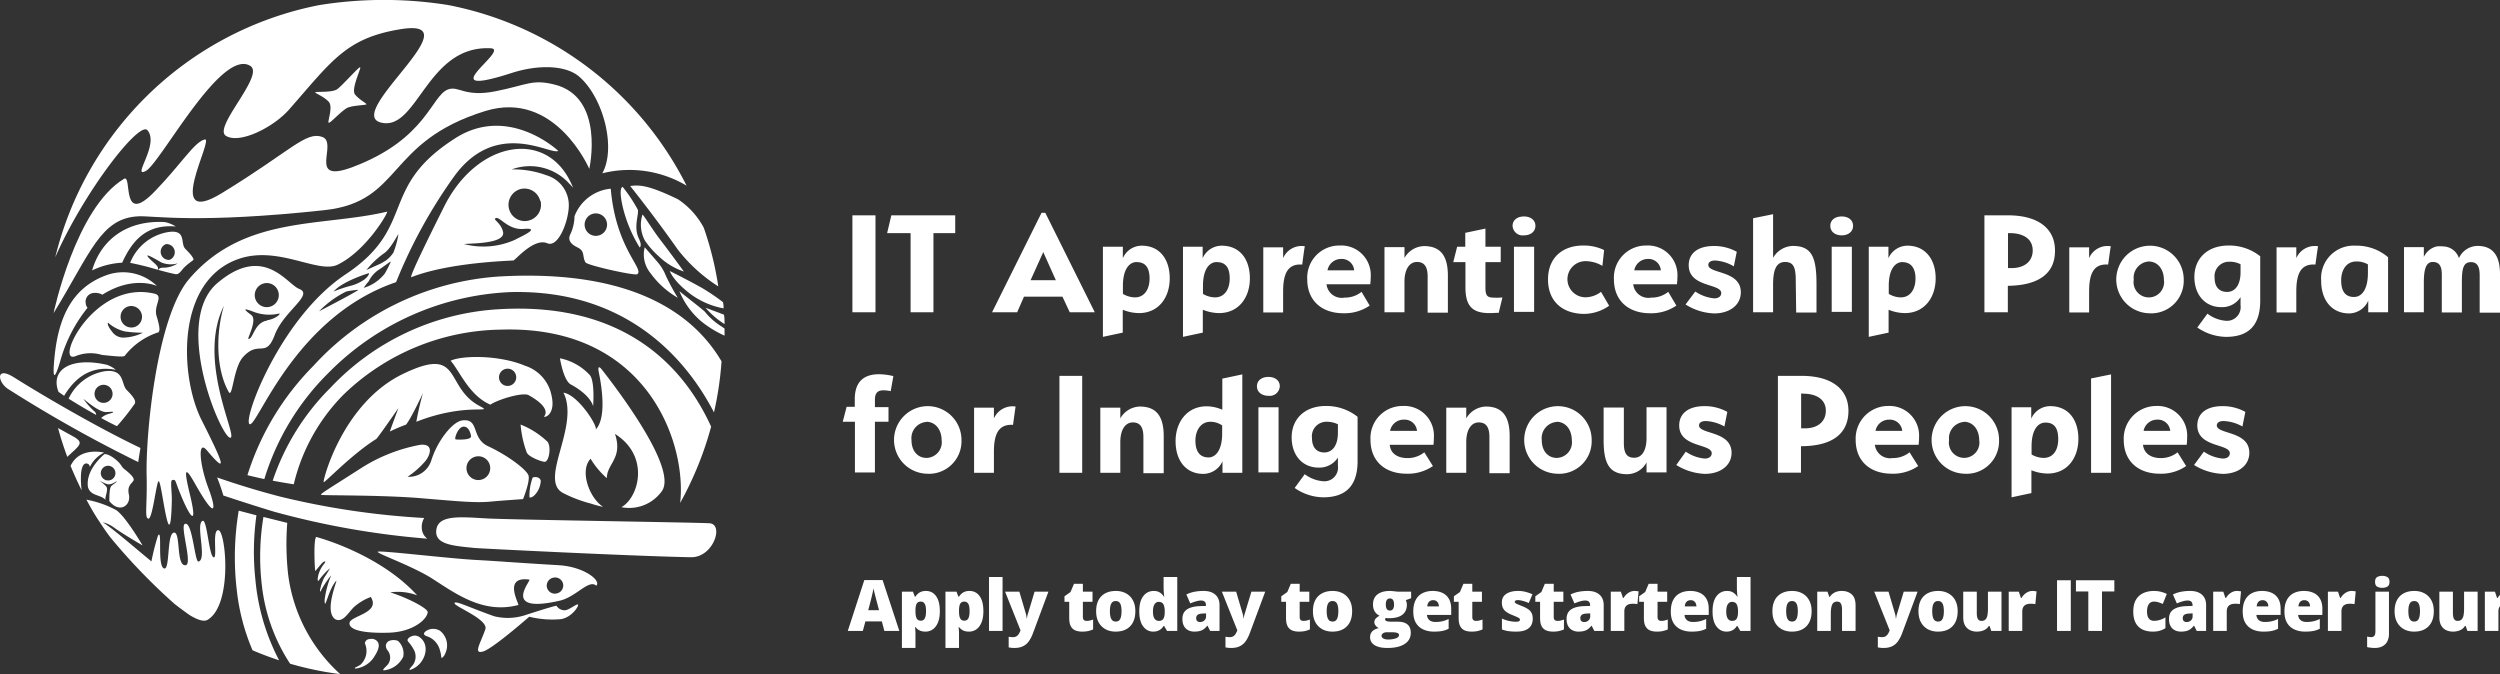 <svg width="634" height="171" fill="none" xmlns="http://www.w3.org/2000/svg"><rect width="100%" height="100%" fill="#333333" stroke="none"/><path d="M223.942 98.992c-1.299 0-2.061.64-2.061 2.353v1.899h3.442v3.716h-3.442v12.862h-5.071V106.96h-3.092l.989-3.798h2.062v-1.9c0-4.851 2.7-6.358 6.183-6.358 1.216.027 2.426.187 3.608.475l-.68 3.819a8.233 8.233 0 0 0-1.938-.206ZM234.949 120.132a8.554 8.554 0 0 1-7.671-5.531 8.578 8.578 0 0 1 2.098-9.231 8.544 8.544 0 0 1 13.075 1.531 8.577 8.577 0 0 1 1.382 4.746 8.25 8.25 0 0 1-2.551 6.228 8.232 8.232 0 0 1-6.333 2.257Zm0-13.13a4.114 4.114 0 0 0-3.654 2.953 4.144 4.144 0 0 0-.139 1.65c0 2.932 1.732 4.522 3.793 4.522a3.96 3.96 0 0 0 3.855-4.48c-.042-2.932-1.753-4.687-3.896-4.687l.041.042ZM252.058 114.578v5.326h-5.03v-16.515h5.03v2.725a5.158 5.158 0 0 1 2.241-2.443 5.141 5.141 0 0 1 3.263-.571c-.103.474-.577 4.129-.66 4.645-3.69-.227-4.844 2.353-4.844 6.833ZM268.672 95.316h5.772v24.588h-5.772V95.316ZM289.966 110.862c0-2.415-.742-3.737-2.68-3.737-1.937 0-3.174 1.9-3.174 4.996v7.783h-5.071v-16.515h5.071v2.725a5.847 5.847 0 0 1 4.947-3.014c4.123 0 6.06 2.394 6.06 7.494v9.414h-5.153v-9.146ZM298.128 111.894c0-4.851 2.907-8.856 7.895-8.856 1.364.023 2.709.318 3.958.867v-7.887l5.071-1.073v24.959h-5.03v-2.911a5.363 5.363 0 0 1-4.885 3.18c-4.349 0-7.009-3.324-7.009-8.279Zm8.246 4.129c2.061 0 3.566-2.064 3.566-6.069v-2.065a5.256 5.256 0 0 0-2.969-.929c-2.494 0-3.813 2.23-3.813 4.81 0 2.581 1.031 4.232 3.298 4.232l-.082.021ZM321.669 100.375c-1.629 0-2.907-.909-2.907-2.416s1.278-2.374 2.907-2.374c1.628 0 2.886.867 2.886 2.374a2.556 2.556 0 0 1-2.886 2.416Zm-2.536 2.91h5.112v16.516h-5.112v-16.516ZM328.327 123.744l2.556-3.489a8.88 8.88 0 0 0 4.556 1.776 3.463 3.463 0 0 0 3.854-3.923v-2.064a5.584 5.584 0 0 1-4.885 2.539c-4.123 0-6.844-3.138-6.844-7.659s3.134-7.969 8.72-7.969c2.9-.023 5.722.945 7.998 2.746v11.251c0 7.308-4.123 9.166-8.72 9.166a12.864 12.864 0 0 1-7.235-2.374Zm7.545-9.001c2.061 0 3.421-1.858 3.421-4.955V107.6a6.365 6.365 0 0 0-2.906-.64 3.666 3.666 0 0 0-3.532 2.583 3.678 3.678 0 0 0-.137 1.546c0 2.064.907 3.654 3.154 3.654ZM356.897 116.168a6.655 6.655 0 0 0 4.308-1.466l2.185 3.489a11.202 11.202 0 0 1-6.658 1.94c-5.648 0-9.173-3.323-9.173-8.567a8.125 8.125 0 0 1 .487-3.288 8.125 8.125 0 0 1 7.758-5.321 7.493 7.493 0 0 1 5.667 2.214 7.511 7.511 0 0 1 2.166 5.693c0 .991-.103 1.941-.103 1.941h-11.09c.186 2.291 2.103 3.365 4.453 3.365Zm-4.309-6.896h6.762a3.133 3.133 0 0 0-3.319-2.849 3.483 3.483 0 0 0-3.504 2.849h.061ZM377.716 110.862c0-2.415-.763-3.737-2.7-3.737-1.938 0-3.175 1.9-3.175 4.996v7.783h-5.07v-16.515h5.07v2.725a5.932 5.932 0 0 1 4.968-3.014c4.123 0 6.04 2.394 6.04 7.494v9.414h-5.133v-9.146ZM394.784 120.131a8.541 8.541 0 0 1-4.674-1.598 8.565 8.565 0 0 1-3.36-8.853 8.57 8.57 0 0 1 2.433-4.304 8.55 8.55 0 0 1 9.309-1.669 8.56 8.56 0 0 1 5.156 7.939 8.257 8.257 0 0 1-5.464 8.026 8.226 8.226 0 0 1-3.4.459Zm0-13.13a4.13 4.13 0 0 0-2.879 1.491 4.126 4.126 0 0 0-.914 3.113c0 2.932 1.732 4.521 3.793 4.521a3.93 3.93 0 0 0 2.923-1.376 3.947 3.947 0 0 0 .911-3.104c-.041-2.931-1.731-4.686-3.875-4.686l.041.041ZM411.81 112.369c0 2.415.639 3.716 2.618 3.716 1.979 0 3.133-1.858 3.133-4.996v-7.804h5.071v16.516h-5.071v-2.519a5.623 5.623 0 0 1-4.905 2.973c-4.515 0-5.978-2.663-5.978-8.65v-8.258h5.132v9.022ZM432.568 106.774c-.866 0-1.69.31-1.69 1.115 0 2.292 8.245 1.342 8.245 6.937 0 3.241-2.845 5.347-6.782 5.347a14.723 14.723 0 0 1-7.235-2.251l2.412-3.385a9.894 9.894 0 0 0 4.803 1.755c1.175 0 1.772-.599 1.772-1.342 0-2.498-8.245-1.404-8.245-7.061 0-3.097 2.432-4.893 6.39-4.893a11.73 11.73 0 0 1 5.813 1.466l-.742 3.696a10.5 10.5 0 0 0-4.741-1.384ZM456.727 113.153v6.71h-5.854V95.316h5.936c8.081 0 11.956 3.634 11.956 8.878 0 5.718-3.999 8.959-12.038 8.959Zm.556-13.357h-.515v8.836h.948c3.092 0 5.318-1.589 5.318-4.48 0-2.89-2.411-4.314-5.751-4.314v-.042ZM479.937 116.168a6.719 6.719 0 0 0 4.329-1.466l2.185 3.489a11.246 11.246 0 0 1-6.658 1.94c-5.669 0-9.194-3.323-9.194-8.567a8.276 8.276 0 0 1 2.288-6.068 8.248 8.248 0 0 1 5.958-2.541 7.491 7.491 0 0 1 5.666 2.214 7.538 7.538 0 0 1 2.167 5.693 17.247 17.247 0 0 1-.124 1.941h-11.09a3.894 3.894 0 0 0 1.52 2.638 3.881 3.881 0 0 0 2.953.727Zm-4.308-6.896h6.782a3.16 3.16 0 0 0-3.34-2.849 3.48 3.48 0 0 0-3.442 2.849ZM498.097 120.131a8.54 8.54 0 0 1-4.673-1.598 8.577 8.577 0 0 1-.928-13.157 8.544 8.544 0 0 1 13.082 1.522 8.579 8.579 0 0 1 1.383 4.748 8.264 8.264 0 0 1-5.463 8.026 8.23 8.23 0 0 1-3.401.459Zm0-13.13a4.133 4.133 0 0 0-2.892 1.484 4.13 4.13 0 0 0-.921 3.12 3.893 3.893 0 0 0 .869 3.143 3.876 3.876 0 0 0 5.909 0 3.884 3.884 0 0 0 .87-3.143c-.042-2.89-1.753-4.645-3.876-4.645l.041.041ZM527.079 111.296c0 4.831-2.803 8.794-7.791 8.794a11.382 11.382 0 0 1-4.123-.825v5.78l-5.03 1.074v-22.833h4.989v2.89a5.256 5.256 0 0 1 4.823-3.179c4.515 0 7.132 3.344 7.132 8.299Zm-8.348-4.129c-2.061 0-3.525 2.064-3.525 6.028v2.065a6.329 6.329 0 0 0 3.051.867c2.494 0 3.71-2.065 3.71-4.749 0-2.683-.907-4.211-3.236-4.211ZM530.295 95.977l5.071-1.032v24.959h-5.071V95.977ZM547.919 116.168a6.655 6.655 0 0 0 4.309-1.466l2.184 3.489a11.197 11.197 0 0 1-6.658 1.94c-5.648 0-9.172-3.323-9.172-8.567a8.258 8.258 0 0 1 8.245-8.609 7.491 7.491 0 0 1 5.667 2.214 7.511 7.511 0 0 1 2.166 5.693c0 .991-.103 1.941-.103 1.941h-11.09c.247 2.291 2.164 3.365 4.452 3.365Zm-4.308-6.896h6.761a3.134 3.134 0 0 0-3.318-2.849 3.491 3.491 0 0 0-3.443 2.849ZM563.874 106.774c-.866 0-1.69.31-1.69 1.115 0 2.292 8.245 1.342 8.245 6.937 0 3.241-2.845 5.347-6.761 5.347a14.734 14.734 0 0 1-7.256-2.251l2.494-3.385a9.894 9.894 0 0 0 4.803 1.755c1.175 0 1.773-.599 1.773-1.342 0-2.498-8.245-1.404-8.245-7.061 0-3.097 2.411-4.893 6.369-4.893a11.733 11.733 0 0 1 5.813 1.466l-.742 3.696a10.506 10.506 0 0 0-4.803-1.384ZM216.17 54.605h5.855v24.588h-5.855V54.605ZM236.722 79.193h-5.793V59.126h-5.957l1.072-4.521h16.202v4.521h-5.524v20.067ZM271.29 79.193l-1.855-3.964h-9.75l-1.732 3.964h-6.369l12.553-25.228h.949l12.553 25.228h-6.349Zm-9.935-8.134h6.41l-3.195-7.122-3.215 7.122ZM296.644 70.584c0 4.852-2.803 8.816-7.792 8.816a11.157 11.157 0 0 1-4.122-.847v5.801l-5.03 1.074V62.574h5.05v2.911a5.23 5.23 0 0 1 4.824-3.18c4.452 0 7.07 3.366 7.07 8.28Zm-8.348-4.129c-2.061 0-3.525 2.065-3.525 6.008v2.064c.92.563 1.973.87 3.051.888 2.494 0 3.71-2.188 3.71-4.769 0-2.58-.907-4.17-3.236-4.17v-.02ZM316.969 70.584c0 4.852-2.824 8.816-7.812 8.816a11.303 11.303 0 0 1-4.123-.847v5.801l-5.03 1.074V62.574h4.989v2.911a5.298 5.298 0 0 1 4.844-3.18c4.514 0 7.132 3.366 7.132 8.28Zm-8.369-4.129c-2.061 0-3.525 2.065-3.525 6.008v2.064c.92.563 1.973.87 3.051.888 2.494 0 3.731-2.188 3.731-4.769 0-2.58-.907-4.17-3.257-4.17v-.02ZM325.4 73.929v5.305h-5.03V62.72h5.03v2.745a5.094 5.094 0 0 1 5.503-3.014c-.123.475-.597 4.13-.659 4.645-3.69-.268-4.844 2.312-4.844 6.834ZM340.963 75.477a6.711 6.711 0 0 0 4.328-1.466l2.062 3.489a11.285 11.285 0 0 1-6.638 1.94c-5.668 0-9.193-3.344-9.193-8.567a8.128 8.128 0 0 1 .487-3.288 8.126 8.126 0 0 1 7.758-5.32 7.468 7.468 0 0 1 5.68 2.191 7.509 7.509 0 0 1 2.174 5.694 17.244 17.244 0 0 1-.124 1.941h-11.09a3.89 3.89 0 0 0 1.542 2.686 3.872 3.872 0 0 0 3.014.7Zm-4.309-6.916h6.762a3.131 3.131 0 0 0-3.319-2.89 3.504 3.504 0 0 0-3.443 2.89ZM362.05 70.15c0-2.415-.763-3.716-2.7-3.716-1.938 0-3.175 1.9-3.175 4.996v7.763h-5.071V62.677h5.071v2.746a5.857 5.857 0 0 1 4.948-3.014c4.122 0 6.06 2.374 6.06 7.494v9.393h-5.133V70.15ZM377.655 79.4c-4.515 0-6.02-2.065-6.02-6.586v-6.338h-3.092l.99-3.902h2.061v-3.53l5.112-1.074v4.604h3.876v3.902h-3.876v6.42c0 1.734.309 2.374 1.423 2.54.96.084 1.925.084 2.885 0l-.948 3.922c-.206-.083-.866.041-2.411.041ZM386.477 59.684a2.55 2.55 0 0 1-2.622-1.4 2.568 2.568 0 0 1-.264-1.016c0-1.507 1.278-2.374 2.886-2.374s2.906.867 2.906 2.374c0 1.507-1.278 2.416-2.906 2.416Zm-2.536 2.89h5.112V79.09h-5.112V62.574ZM392.578 70.873c0-5.636 3.814-8.608 8.884-8.608 1.846-.041 3.675.355 5.339 1.156l-.433 4.005a8.582 8.582 0 0 0-4.287-1.198 4.572 4.572 0 0 0-3.236 1.343 4.587 4.587 0 0 0 0 6.481 4.572 4.572 0 0 0 3.236 1.343 6.61 6.61 0 0 0 3.937-1.384l2.061 3.53a11.22 11.22 0 0 1-6.431 2.065c-5.38-.082-9.07-3.138-9.07-8.733ZM418.737 75.477a6.711 6.711 0 0 0 4.328-1.466l2.062 3.489a11.285 11.285 0 0 1-6.638 1.94c-5.668 0-9.193-3.344-9.193-8.567a8.128 8.128 0 0 1 .487-3.288 8.126 8.126 0 0 1 7.758-5.32 7.468 7.468 0 0 1 5.68 2.191 7.509 7.509 0 0 1 2.174 5.694 17.244 17.244 0 0 1-.124 1.941h-11.09a3.872 3.872 0 0 0 1.542 2.686 3.872 3.872 0 0 0 3.014.7Zm-4.309-6.916h6.762a3.132 3.132 0 0 0-3.299-2.89 3.5 3.5 0 0 0-2.244.82 3.512 3.512 0 0 0-1.198 2.07h-.021ZM434.918 66.063c-.866 0-1.691.33-1.691 1.115 0 2.312 8.246 1.342 8.246 6.937 0 3.261-2.845 5.367-6.762 5.367a14.412 14.412 0 0 1-7.255-2.27l2.473-3.283a10.133 10.133 0 0 0 4.803 1.734c1.175 0 1.773-.578 1.773-1.342 0-2.498-8.246-1.383-8.246-7.06 0-3.097 2.412-4.873 6.37-4.873a11.737 11.737 0 0 1 5.813 1.466l-.742 3.696a10.483 10.483 0 0 0-4.782-1.487ZM455.407 71.513c0-3.138-.247-5.078-2.7-5.078-2.453 0-3.051 2.374-3.051 5.822v6.936h-5.071V55.35l5.071-1.033v11.066a5.964 5.964 0 0 1 5.009-3.014c4.927 0 5.999 3.055 5.999 9.785v7.102h-5.154l-.103-7.742ZM467.054 59.684c-1.629 0-2.886-.909-2.886-2.416s1.257-2.374 2.886-2.374c1.628 0 2.886.867 2.886 2.374 0 1.507-1.258 2.416-2.886 2.416Zm-2.536 2.89h5.112V79.09h-5.112V62.574ZM490.883 70.584c0 4.852-2.824 8.816-7.813 8.816a11.157 11.157 0 0 1-4.122-.847v5.801l-5.03 1.074V62.574h4.988v2.911a5.292 5.292 0 0 1 4.844-3.18c4.412 0 7.133 3.366 7.133 8.28Zm-8.369-4.129c-2.062 0-3.525 2.065-3.525 6.008v2.064c.92.563 1.973.87 3.051.888 2.494 0 3.731-2.188 3.731-4.769 0-2.58-1.072-4.17-3.36-4.17l.103-.02ZM509.187 72.483v6.71h-5.937V54.605h5.937c8.08 0 11.956 3.654 11.956 8.877.082 5.719-3.917 8.898-11.956 9.001Zm.557-13.357h-.516v8.857h.949c3.091 0 5.318-1.59 5.318-4.5 0-2.912-2.412-4.357-5.751-4.357ZM529.8 73.928v5.306h-5.029V62.72h5.029v2.745a5.079 5.079 0 0 1 2.231-2.461 5.064 5.064 0 0 1 3.273-.553c-.124.475-.598 4.129-.68 4.645-3.69-.268-4.824 2.312-4.824 6.834ZM544.93 79.441a8.545 8.545 0 0 1-4.673-1.598 8.569 8.569 0 0 1-3.361-8.853 8.57 8.57 0 0 1 2.433-4.304 8.552 8.552 0 0 1 9.309-1.67 8.555 8.555 0 0 1 3.773 3.192 8.578 8.578 0 0 1 1.383 4.748 8.26 8.26 0 0 1-5.463 8.026 8.24 8.24 0 0 1-3.401.459Zm0-13.13a4.123 4.123 0 0 0-3.813 4.604 3.894 3.894 0 0 0 .869 3.142 3.882 3.882 0 0 0 2.955 1.37 3.875 3.875 0 0 0 3.823-4.512c-.041-2.89-1.752-4.604-3.875-4.604h.041ZM557.236 83.053l2.577-3.51a8.692 8.692 0 0 0 4.555 1.797 3.46 3.46 0 0 0 3.694-2.36 3.48 3.48 0 0 0 .14-1.563v-2.064a5.506 5.506 0 0 1-4.864 2.54c-4.123 0-6.844-3.139-6.844-7.66 0-4.521 3.133-7.969 8.699-7.969a12.625 12.625 0 0 1 7.998 2.725v11.272c0 7.288-4.02 9.167-8.699 9.167a13.18 13.18 0 0 1-7.256-2.374Zm7.565-9.021c2.062 0 3.401-1.858 3.401-4.955v-2.064a5.988 5.988 0 0 0-2.885-.64 3.663 3.663 0 0 0-2.783 1.223 3.665 3.665 0 0 0-.907 2.905c0 1.962.927 3.53 3.174 3.53ZM582.343 73.928v5.306h-5.009V62.718h5.009v2.746a5.12 5.12 0 0 1 2.245-2.459 5.105 5.105 0 0 1 3.28-.555c-.124.475-.598 4.129-.68 4.645-3.69-.268-4.845 2.312-4.845 6.834ZM597.371 62.306c3.015-.073 5.951.97 8.245 2.931v13.956h-5.03v-2.931a5.364 5.364 0 0 1-4.844 3.22c-4.39 0-7.091-3.344-7.091-8.258a8.271 8.271 0 0 1 2.326-6.453 8.246 8.246 0 0 1 6.394-2.465Zm-.392 13.006c2.061 0 3.525-2.064 3.525-6.07v-2.188a5.603 5.603 0 0 0-2.948-.743c-2.556 0-3.834 2.209-3.834 4.79 0 2.58.907 4.211 3.257 4.211ZM628.847 69.8c0-2.065-.557-3.324-2.206-3.324-2.061 0-2.309 1.9-2.309 5.223v7.535h-5.091v-9.64c0-2.065-.639-3.16-2.268-3.16-1.628 0-2.288 1.549-2.288 5.224v7.535h-5.029V62.677h5.029v2.498a4.794 4.794 0 0 1 3.278-2.683 7.16 7.16 0 0 1 1.628 0 4.303 4.303 0 0 1 3.999 2.972 5.223 5.223 0 0 1 4.741-3.096c3.525 0 5.669 2.064 5.669 7.101v9.827h-5.153V69.8ZM79.938 23.432c0-.29 4.246.124 5.566-.805 1.319-.93 5.359-5.574 5.813-5.574.453 0-2.392 5.553-1.278 6.916 1.113 1.362 2.823 2.167 2.885 2.456.062.29-3.916.248-5.153 1.095-1.835 1.238-3.916 3.654-4.39 3.612-.475-.04 1.174-4.005 0-5.305-1.176-1.3-3.402-2.147-3.443-2.395Z" fill="#fff"/><path d="M13.584 79.42s5.545-26.632 17.851-34.064c2.206-1.321-.99 12.387 7.915 3.076 6.72-6.977 9.915-12.387 12.554-13.068 2.638-.681-10.863 22.895 4.329 13.626C73.816 38.254 77.547 33.217 81.73 34.724c4.185 1.507-4.122 12.14 7.813 7.598 18.716-7.082 19.829-18.147 24.117-19.654 2.721-.97 4.123 2.064 12.121.454s9.172-3.076 14.8-1.693c12.966 3.2 8.864 21.388 8.864 21.388s-8.637-20.15-26.385-14.658c-25.272 7.804-20.861 22.937-40.67 25.125-32.177 3.489-43.494 1.404-47.184 1.569-9.688.371-12.244 9.31-21.623 24.567Z" fill="#fff"/><path d="m14.017 65.216.144-.31c7.256-16.37 21.17-34.331 23.231-31.875 3.113 3.551-4.122 12.284-.412 10.323 3.71-1.962 19.088-31.277 26.509-26.632 3.73 2.354-9.606 15.628-6.184 17.734 3.422 2.106 11.955-2.065 16.037-6.71C84.226 15.36 87.772 9.62 101.685 7.391c18.758-2.994-14.43 21.284-5.112 23.68 9.317 2.394 11.585-19.655 27.869-18.829 5.215.248-16.037 13.171 5.545 6.194 6.514-2.065 13.584-1.962 17.006 1.094 6.039 5.367 9.317 18.043 5.751 24.422a28.286 28.286 0 0 1 21.376 3.138 86.11 86.11 0 0 0-24.917-29.937A85.936 85.936 0 0 0 113.661 1.28a103.424 103.424 0 0 0-32.63 0 85.818 85.818 0 0 0-44.07 23.344 86.018 86.018 0 0 0-22.944 40.593ZM32.157 98.93c-1.505-1.508-.454-5.41-5.566-4.79a12.358 12.358 0 0 0-5.455 2.34 12.382 12.382 0 0 0-3.738 4.617 130.167 130.167 0 0 0 6.987 4.129 1.363 1.363 0 0 0-.268-.743 18.793 18.793 0 0 1-2.947-3.303c.144 0 3.854 3.427 5.833 3.323 1.98-.103 1.443-.165 1.608 0 .165.166-.186.207-1.237.517a4.66 4.66 0 0 0-1.731.99c1.319.723 2.659 1.425 4.02 2.065a59.091 59.091 0 0 0 4.596-5.822c0-.433.289-.95-2.102-3.324Zm-5.38 3.179a2.29 2.29 0 1 1 1.041-3.913 2.293 2.293 0 0 1-1.042 3.913ZM28.838 116.147c2.061 1.528 1.752 2.064 2.659 2.787.907.722 2.618 2.064 2.391 2.828-.227.764-1.731 1.239-1.216 3.572.66 2.849-2.35 4.996-4.947 1.734 0-.681 0-3.303.474-3.778.474-.475 1.546-1.094 1.402-1.197-.145-.104-1.36 1.032-2.515.66a17.703 17.703 0 0 1-1.938-.888s1.113.723 1.773 1.487c.66.764-.371 2.704-.165 3.406-1.299-1.404-3.752-.888-4.453-3.22-.597-4.129 3.278-7.618 4.226-8.403 0 .083.701-.144 2.309 1.012Zm-2.886 2.704a1.861 1.861 0 0 0 .672 2.82 1.856 1.856 0 0 0 2.52-2.357 1.858 1.858 0 0 0-.677-.855 1.815 1.815 0 0 0-2.515.392ZM173.44 68.87s-3.69-5.078-5.875-7.906c-2.185-2.829-4.432-6.607-4.638-6.545a8.458 8.458 0 0 0 .618 6.586 22.067 22.067 0 0 0 3.669 4.129 16.88 16.88 0 0 0 6.226 3.737ZM171.893 75.518a53.388 53.388 0 0 1-3.03-5.595 12.12 12.12 0 0 0-2.205-3.571c-.474-.599-3.175-3.634-3.154-3.654a7.435 7.435 0 0 0 1.422 6.524 22.134 22.134 0 0 0 6.967 6.296Z" fill="#fff"/><path d="M162.226 62.76a35.13 35.13 0 0 1-4.308-10.322c-1.01-4.5-.268-4.996 0-5.038a38.572 38.572 0 0 1 3.834 5.78c.33 1.219-1.216 4.44.35 7.495.639 1.404.33 1.94.124 2.085ZM183.107 82.868a16.379 16.379 0 0 1-4.288-3.737c-.268-.413-6.575-5.244-6.534-5.326a19.822 19.822 0 0 0 5.565 7.7 26.805 26.805 0 0 0 5.896 3.613v-1.796l-.639-.454ZM178.943 78.058a20.79 20.79 0 0 0 4.803 4.129c0-.785 0-1.59-.144-2.375-2.206-.867-4.659-1.754-4.659-1.754ZM178.098 73.061c-3.669-2.064-8.245-4.335-8.245-4.335s.803 2.519 5.4 5.946a20.295 20.295 0 0 0 8.245 3.53c0-.516 0-1.053-.164-1.59a55.905 55.905 0 0 0-5.236-3.55ZM154.887 47.855a10.918 10.918 0 0 0-5.591 2.174 10.946 10.946 0 0 0-3.602 4.803 11.109 11.109 0 0 1-1.01 4.48c-.866 1.652.206 2.663 1.752 3.427 2.061.97 1.134 2.354 2.061 3.82.495.743 12.554 3.447 13.131 2.972 1.793-1.362-5.463-6.544-6.741-21.677Zm-2.061 11.375a2.841 2.841 0 0 1-4.302-1.06 2.854 2.854 0 0 1 1.95-3.984 2.84 2.84 0 0 1 2.971 1.163 2.83 2.83 0 0 1-.619 3.88ZM145.323 47.627a13.38 13.38 0 0 0-.536-1.26c-6.39-13.728-23.849-10.549-32.115 5.947-3.772 7.514-9.07 18.27-8.349 17.981 9.73-3.799 25.045-4.129 25.891-4.253.412 0 5.173-5.8 8.575-4.356 2.824 1.218 5.421-5.677 5.462-9.538a7.918 7.918 0 0 0-1.539-4.806 7.896 7.896 0 0 0-4.129-2.894 24.028 24.028 0 0 0-8.823-1.486 13.44 13.44 0 0 1 14.594 3.592c.346.337.669.695.969 1.073Zm-14.429 13.048a19.534 19.534 0 0 1-13.213 1.218c1.546-.207 10.533 0 9.894-3.076-.453-2.065-2.247-3.014-2.061-3.324.969-1.198 3.009 2.931 7.317 2.56 4.309-.372-.082 1.672-1.999 2.622h.062Zm6.184-9.745a4.128 4.128 0 0 1-3.85 5.128 4.118 4.118 0 0 1-3.913-2.44 4.139 4.139 0 0 1 .792-4.548 4.124 4.124 0 0 1 2.106-1.174 4.12 4.12 0 0 1 4.782 3.034h.083ZM75.877 73.268C72.744 72.05 66.93 61.81 55.16 71.761c-11.77 9.95 1.298 40.195 3.339 39.225 1.608-.743-8.554-19.716-1.71-33.444-2.062 6.915-2.062 16.061 1.215 21.862.99 1.714 1.155-6.193 3.67-8.898 3.998-4.376 5.71.537 7.997-5.553 2.288-6.09 9.998-10.199 6.205-11.685Zm-8.926-1.404a3.046 3.046 0 0 1 3.177 1.187 3.059 3.059 0 0 1-1.208 4.566 3.047 3.047 0 0 1-3.855-4.381 3.071 3.071 0 0 1 1.886-1.372Zm.784 9.435c-3.257.495-3.566 4.81-4.72 4.645-.434 0 2.37-4.83.7-6.07-1.67-1.238-2.597-2.064.969-.66a11.28 11.28 0 0 0 6.184.289c.35.124-1.051 1.404-3.133 1.713v.083ZM142.004 90.857s.866 5.636 2.763 6.648c5.153 2.787 5.648 5.512 5.648 5.512s.515-6.503-.907-7.969a14.203 14.203 0 0 0-7.504-4.19Z" fill="#fff"/><path fill-rule="evenodd" clip-rule="evenodd" d="M149.92 127.729c.991.334 2.003.603 3.03.805-3.463-2.188-6.061-9.166-3.175-12.201a20.67 20.67 0 0 0 4.123 4.934c0-3.737 4.123-5.017 2.061-11.231 9.008 5.698 5.999 16.206 1.629 18.581a10.157 10.157 0 0 0 10.306-4.129c3.793-5.636-10.574-24.774-15.212-30.699-.845-1.094-1.113-.764-.804.723.804 3.963 1.917 11.581-.825 14.451.598-.619-3.133-6.792-6.637-8.815a4.791 4.791 0 0 0-1.526-.578c.216.448.402.91.557 1.383 2.597 8.567-6.617 20.933-.66 24.071a34.273 34.273 0 0 0 7.133 2.705Z" fill="#fff"/><path d="M124.359 102.625c1.69-1.218 8.245-3.283 9.73-2.395 6.184 3.448 3.854 5.409 3.854 5.409.371.371 2.969-.764 1.938-5.285a9.956 9.956 0 0 0-2.32-4.721 9.936 9.936 0 0 0-4.4-2.876c-6.411-2.726-15.893-2.684-18.882-1.28 2.309 2.621 4.659 8.794 10.08 11.148Zm6.555-6.937a2.19 2.19 0 0 1-1.349 2.022 2.18 2.18 0 0 1-2.381-.475 2.191 2.191 0 0 1 .331-3.367c.36-.24.782-.368 1.214-.368a2.167 2.167 0 0 1 2.185 2.188Z" fill="#fff"/><path d="M121.577 102.934c-8.967-4.81-4.247-15.318-19.067-8.257-15.646 7.308-20.717 27.354-20.428 27.581.289.227 6.967-6.937 13.316-10.921.412-.269 5.648-7.866 5.648-7.866s-1.505 4.026-2.185 5.966a41.633 41.633 0 0 1 4.123-1.754c.35-.475.639-.929.865-1.301 1.546-2.663 3.422-6.71 3.422-6.71a71.027 71.027 0 0 0-1.69 7.288c12.863-5.058 20.077-1.837 15.996-4.026ZM136.335 124.57s-1.03 1.796-2.061 1.569a13.29 13.29 0 0 1 .804-5.016c.598-.31 1.876-.145 2.061.805a5.636 5.636 0 0 1-.804 2.642Z" fill="#fff"/><path d="M134.027 120.586c-.454-1.466-5.195-5.079-10.307-7.453-4.308-2.064-2.061-7.019-6.431-6.524-2.494.269-6.349 5.141-7.915 10.178a5.97 5.97 0 0 1-2.305 3.095 5.949 5.949 0 0 1-3.714 1.034 21.891 21.891 0 0 0 4.638-4.129c1.504-2.064 1.607-4.294-1.402-3.984a41.988 41.988 0 0 0-14.965 5.883c-7.978 5.12-10.596 6.627-10.183 6.813.412.186 15.192 0 25.333.847 10.142.846 13.811 1.218 17.851.846 2.062-.206 8.019-.619 8.019-.619s1.834-4.521 1.381-5.987Zm-18.428-9.146c-.536 0 .495-3.014 1.793-3.22 1.299-.207 1.876 1.28 2.061 2.353.186 1.074-3.339.929-3.854.867Zm8.719 7.288a3.012 3.012 0 0 1-3.596 2.956 3.014 3.014 0 0 1 .587-5.97 2.991 2.991 0 0 1 2.134.876 2.998 2.998 0 0 1 .875 2.138ZM141.674 143.336c-12.141-.723-14.738-.991-21.149-1.342-7.029-.392-24.427-2.498-24.736-2.064-.309.433 8.926 3.633 13.997 6.916 6.019 3.881 12.904 8.897 21.644 6.585.432 0-4.123-7.411 2.803-6.441.721 0-7.462 8.815 7.709 5.347 4.123-.929 7.421-5.533 9.256-3.799 1.381-1.218-2.969-4.81-9.524-5.202Zm-.515 7.164a2.057 2.057 0 0 1-1.576-.284 2.059 2.059 0 0 1-.898-1.327 2.066 2.066 0 0 1 1.649-2.394 2.044 2.044 0 0 1 1.576.283 2.066 2.066 0 0 1 .898 1.327 2.065 2.065 0 0 1-1.649 2.395Z" fill="#fff"/><path d="M146.498 153.287c-.618 0-2.494 1.693-3.566 1.466a2.42 2.42 0 0 1-1.793-1.115c-.289-.145-8.246 2.457-8.246 2.457a14.215 14.215 0 0 1-7.565.185c-6.348-2.229-10.018-4.129-10.059-3.303-.041.826 8.658 4.129 7.813 6.607-1.258 3.654-3.175 6.399-.516 5.615 2.062-.619 8.843-6.359 11.647-8.795 2.601.637 5.288.846 7.956.62 2.907-.372 4.968-3.758 4.329-3.737ZM100.922 162.536a2.92 2.92 0 0 0-2.226 0c-.598.227-1.402 1.259-.268 2.58a2.895 2.895 0 0 1 0 3.303c-.598.723-1.629 1.507-1.113 1.59a6.178 6.178 0 0 0 4.947-3.468 4.294 4.294 0 0 0-1.34-4.005ZM104.324 161.379c-.392.166-1.258.64-.866 1.28a10.322 10.322 0 0 1 1.628 2.375 3.67 3.67 0 0 1-.33 3.55c-.536.682-1.236 1.301-.742 1.301a6.03 6.03 0 0 0 1.278-.599c2.701-1.692 3.855-5.904.969-7.803a2.063 2.063 0 0 0-1.937-.104ZM95.728 162.701a1.917 1.917 0 0 0-1.917-.64c-1.031 0-1.34.97-1.258 1.135a4.735 4.735 0 0 1-1.154 5.389c-.459.282-.934.537-1.422.763 0 .207.267.228.432.166a6.499 6.499 0 0 0 4.7-3.304c.907-1.445 1.258-2.704.619-3.509ZM111.6 159.976a3.32 3.32 0 0 0-2.659-.372c-1.072.33-2.062 1.197-.846 1.693a5.044 5.044 0 0 1 3.505 3.757c.371 1.115.206 1.817.494 1.796.402-.32.703-.75.866-1.238a4.711 4.711 0 0 0-1.36-5.636ZM94.037 151.387c2.577 4.129-5.236 4.749-5.4 6.607-.165 1.858 3.895 2.642 9.976 2.457 6.081-.186 9.689-3.345 9.853-5.203 0-1.012-5.215-3.695-9.502-5.017a13.84 13.84 0 0 1 6.823.744c-7.483-8.258-19.17-12.986-25.56-14.803-.763.269-.434 8.031-.269 8.65l1.423-1.692c.845-1.012 1.608-1.033.7 0-1.772 2.25-1.752 5.078-1.113 3.901a16.01 16.01 0 0 1 2.7-2.91 18.662 18.662 0 0 1-1.257 2.064c-.948 1.383-1.731 5.079-.927 3.427a22.424 22.424 0 0 1 2.515-3.716 23.557 23.557 0 0 0-1.67 6.193c0 3.366.866-2.601 2.968-4.83.206.185-3.154 7.845-.268 9.785 2.062.991 3.34-1.879 4.947-3.282a14.042 14.042 0 0 1 4.061-2.375ZM110.631 134.541c.371-4.128 6.184-3.427 13.069-3.055 6.369.33 53.429 1.012 56.274 1.218 3.669.289.927 8.691-4.741 8.609-14.615-.268-53.45-2.209-54.935-2.354-5.194-.536-9.997-.805-9.667-4.418ZM16.264 100.374c2.783-4.603 6.864-7.803 13.11-6.585a7.212 7.212 0 0 0-2.288-1.28c-9.09-2.065-14.43 1.218-12.244 6.874l1.422.991ZM39.31 74.507c-15.522-3.82-25.664 18.002-20.16 15.814 2.138-.871 4.51-.98 6.72-.31 2.762.269 5.462.62 5.771.207 2.2-2.81 5.196-4.89 8.596-5.967.206-.413.495-.764-.536-4.129-.783-2.704 1.814-4.934-.392-5.615Zm-7.566 11.086a3.5 3.5 0 0 1-3.38-1.569c-1.01-1.218-1.175-2.064-.948-2.188a9.497 9.497 0 0 0 4.349 2.23c1.489.205 2.99.308 4.494.31a11.88 11.88 0 0 1-4.515 1.217Zm1.917-2.56a2.721 2.721 0 0 1-3.06-2.343 2.73 2.73 0 0 1 2.339-3.066 2.738 2.738 0 0 1 3.05 2.354 2.709 2.709 0 0 1-1.324 2.715c-.31.179-.65.294-1.005.34Z" fill="#fff"/><path d="M27.436 69.635c-9.585 3.22-12.697 11.56-13.625 21.057-.928 9.497 1.505.744 1.505.744A37.366 37.366 0 0 1 22.2 78.058a1.942 1.942 0 0 1-.433-.991 2.233 2.233 0 0 1 1.566-2.705 3.788 3.788 0 0 1 2.639.372l.227-.145c7.77-4.79 13.604-2.064 13.604-2.064a12.363 12.363 0 0 0-12.368-2.89ZM14.718 108.55a80.843 80.843 0 0 0 2.35 7.308c3.05-2.87 4.267-3.468 1.855-4.975-.783-.434-2.35-1.301-4.205-2.333ZM18.16 117.654a3.738 3.738 0 0 0-.268.496 117.117 117.117 0 0 0 2.803 6.193c-.535-4.934.165-7.019 1.34-6.792.846.165.701 1.012.763.846a7.858 7.858 0 0 1 3.607-3.612s-5.792-1.487-8.245 2.869ZM171.935 50.538c-7.483-3.612-9.709-3.674-12.121-3.365 0 0 5.792 7.185 12.038 16.062a40.329 40.329 0 0 0 10.307 9.393 83.618 83.618 0 0 0-1.278-6.627c-.681-2.849-1.484-5.656-2.412-8.258a19.745 19.745 0 0 0-6.534-7.205ZM98.16 53.676c-16.676 3.943-36.32.867-50.193 17.073-8.142 9.517-11.049 39.019-10.78 49.878.185 7.721-.599 10.756.453 10.9 1.05.145 2.06-9.62 2.597-9.496.536.123 1.257 6.626 2.164 9.971.577 2.064 1.03 1.445 1.175-5.203 0-2.498-.453-4.954.124-5.057.99-.166.556 0 2.061 3.55 2.288 5.678 4.514 8.878 2.412.145-1.608-6.627-1.278-7.288 1.216-2.89 5.545 9.827 5.524 6.689 3.442 1.197-2.308-6.193-2.72-12.387-.35-9.517 5.153 6.09 4.556 4.026-1.381-7.742-5.462-10.838-6.679-35.24 9.4-40.814 10.08-3.51 20.16 3.86 25.148 1.445 7.4-3.634 13.027-13.564 12.512-13.44Z" fill="#fff"/><path d="M115.723 34.89c-20.036 12.613-9.771 22.523-28.137 34.724-16.738 11.169-26.282 37.491-24.242 37.965 2.041.475 11.44-27.292 37.104-36.025a128.054 128.054 0 0 1 14.512-26.528c10.719-15.153 24.633-5.636 26.612-6.75 0-.042-12.451-11.706-25.849-3.387ZM93.584 69.262c0 .144 0 .64-1.113 1.569a10.65 10.65 0 0 1-3.319 1.59 33.582 33.582 0 0 0-4.555 1.507c2.267-2.643 8.925-4.666 8.987-4.666Zm-12.677 9.682a24.942 24.942 0 0 1 6.905-5.016 22.638 22.638 0 0 1 3.051-.434c-.103.268-4.885 2.808-9.956 5.45Zm16.655-9.538A10.616 10.616 0 0 1 92.244 73c.372-.585.793-1.138 1.258-1.652a7.532 7.532 0 0 1 2.514-2.91c1.052-.64 3.113-2.293 3.092-2.065a27.012 27.012 0 0 1-1.546 3.034Zm2.206-5.347a7.671 7.671 0 0 1-.722.93c-.337.378-.71.724-1.113 1.032-.206.144-1.133.68-1.36.805l-3.649 1.651a21.945 21.945 0 0 1 4.309-4.129c1.772-1.073 3.504-4.686 3.813-4.975a21.93 21.93 0 0 1-1.278 4.686ZM55.326 134.459c-1.505 0-.248 6.689-1.031 6.875-1.278.309-1.732-9.703-2.907-9.249-1.875.722 1.217 9.909-1.071 10.322-.949.145-1.526-10.487-3.463-9.517-1.217.599 2.06 10.322.206 10.446-2.474.31-1.155-8.629-2.99-8.258-1.834.372-.886 9.93-2.555 9.043-1.67-.888-.268-10.323-1.464-8.258a59.038 59.038 0 0 0-1.649 6.503c-3.875-3.159-10.1-8.609-12.368-9.909.945.215 1.84.608 2.639 1.156 2.329 1.734 7.482 4.707 7.482 4.707s-4.122-7.082-6.617-8.919a25.799 25.799 0 0 0-7.626-2.684c1.03 1.9 2.06 3.737 3.277 5.533.928 1.425 1.876 2.828 2.886 4.129a150.46 150.46 0 0 0 16.202 16.784 101 101 0 0 0 3.813 2.828c2.062 1.239 3.649 1.776 4.618 1.157 6.41-3.944 4.514-22.833 2.618-22.689ZM35.62 113.608c-11.11-5.306-24.736-13.295-32.095-17.92-4.7-2.952-4.123 1.198-1.546 2.911a340.518 340.518 0 0 0 33.084 18.58c.145-1.114.371-2.477.557-3.571ZM74.496 122.815a48.064 48.064 0 0 1 12.595-22.709 58.476 58.476 0 0 1 40.051-16.515c36.836-1.157 47.081 28.654 45.349 43.952a86.352 86.352 0 0 0 7.854-19.344c-6.39-14.038-21.046-32.04-54.625-29.728a63.634 63.634 0 0 0-41.969 19.922 60.231 60.231 0 0 0-14.594 23.514c1.711.31 3.463.619 5.339.908ZM73.053 145.524a70.295 70.295 0 0 1-.206-12.923l-6.04-1.507a61.898 61.898 0 0 0-.412 17.238 45.458 45.458 0 0 0 7.174 19.984 82.333 82.333 0 0 0 12.718 2.643 41.002 41.002 0 0 1-13.234-25.435Z" fill="#fff"/><path d="M126.751 70.11a70.043 70.043 0 0 0-47.308 22.709 68.437 68.437 0 0 0-16.696 27.684c1.401.351 2.844.681 4.287.991a64.122 64.122 0 0 1 16.12-26.776 68.84 68.84 0 0 1 46.379-20.645c30.096-.722 44.999 17.858 51.533 30.513a84.649 84.649 0 0 0 1.917-12.944c-6.761-11.52-21.911-23.432-56.232-21.532ZM64.787 147.197a66.687 66.687 0 0 1 .247-16.516l-4.493-1.177a71.272 71.272 0 0 0-.474 20.294 53.267 53.267 0 0 0 3.978 15.112c2.212.95 4.46 1.796 6.74 2.539a54.498 54.498 0 0 1-5.998-20.252ZM106.962 133.798a4.276 4.276 0 0 1 .618-2.436 200.472 200.472 0 0 1-36.465-5.409 205.774 205.774 0 0 1-16.057-4.872c.597 1.445 1.195 3.262 1.587 4.583a526.242 526.242 0 0 0 12.945 4.129 209.182 209.182 0 0 0 38.773 6.813 3.496 3.496 0 0 1-1.401-2.808ZM30.982 66.62c2.597-5.698 6.184-9.785 13.605-9.187a8.653 8.653 0 0 0-2.783-1.114c-9.544-.537-16.161 4.397-18.449 12.263a19.765 19.765 0 0 1 7.627-1.962Z" fill="#fff"/><path d="M46.998 63.11c-1.34-1.341.371-4.85-4.122-4.293a12.564 12.564 0 0 0-5.99 2.594 12.59 12.59 0 0 0-3.884 5.25 66.71 66.71 0 0 1 6.988 1.756c.37-.62-.454-1.322-.866-1.693-3.67-3.303-.825-1.693 1.835-.145a6.381 6.381 0 0 0 4.122.207 6.775 6.775 0 0 1-3.298 1.094c-.866 0-1.175 0-1.67.557 1.217.33 2.31.64 4.288 1.074 1.051.227 1.505-.888 2.391-1.755 1.237-1.197 2.268-1.734 2.268-1.9 0-.164.061-.64-2.062-2.745ZM43 65.899a2.059 2.059 0 0 1-2.2-1.587 2.067 2.067 0 0 1 1.273-2.398 2.06 2.06 0 0 1 2.2 1.587A2.067 2.067 0 0 1 43 65.898ZM132.027 107.662a26.37 26.37 0 0 0 1.546 7.061c.433 1.156 3.793 2.374 4.535 2.394 1.216 0 1.773-4.252.598-5.223a21.433 21.433 0 0 0-6.679-4.232ZM224.272 160l-.632-2.408h-4.175l-.651 2.408H215l4.192-12.902h4.632L228.069 160h-3.797Zm-1.353-5.256-.554-2.109a131.637 131.637 0 0 1-.589-2.294 44.085 44.085 0 0 1-.246-1.125c-.052.293-.129.656-.228 1.09-.094.427-.194.852-.299 1.274-.1.422-.188.774-.264 1.055l-.553 2.109h2.733ZM234.807 149.866c1.101 0 1.965.443 2.592 1.327.627.879.941 2.148.941 3.806 0 1.131-.158 2.083-.475 2.856-.316.768-.75 1.348-1.301 1.741a3.142 3.142 0 0 1-1.863.58c-.469 0-.867-.059-1.195-.176a2.806 2.806 0 0 1-.809-.439 3.877 3.877 0 0 1-.536-.537h-.105c.029.229.052.475.07.739.023.263.035.571.035.923v3.638h-3.436v-14.282h2.795l.483 1.266h.158c.164-.258.363-.496.598-.712a2.55 2.55 0 0 1 .852-.528c.34-.134.739-.202 1.196-.202Zm-1.292 2.698c-.334 0-.598.08-.791.238-.194.158-.334.398-.422.72a5.373 5.373 0 0 0-.141 1.187v.272c0 .528.041.973.123 1.336.082.358.223.63.422.818.199.181.475.272.826.272.287 0 .528-.082.721-.246.193-.164.34-.425.439-.782.1-.358.15-.829.15-1.415 0-.873-.114-1.491-.343-1.855-.223-.363-.551-.545-.984-.545ZM245.851 149.866c1.101 0 1.965.443 2.592 1.327.627.879.941 2.148.941 3.806 0 1.131-.158 2.083-.475 2.856-.316.768-.75 1.348-1.301 1.741a3.142 3.142 0 0 1-1.863.58c-.469 0-.867-.059-1.195-.176a2.806 2.806 0 0 1-.809-.439 3.877 3.877 0 0 1-.536-.537h-.105c.029.229.052.475.07.739.023.263.035.571.035.923v3.638h-3.436v-14.282h2.795l.483 1.266h.158c.164-.258.363-.496.598-.712a2.55 2.55 0 0 1 .852-.528c.34-.134.739-.202 1.196-.202Zm-1.292 2.698c-.334 0-.598.08-.791.238-.194.158-.334.398-.422.72a5.373 5.373 0 0 0-.141 1.187v.272c0 .528.041.973.123 1.336.082.358.223.63.422.818.199.181.475.272.826.272.287 0 .528-.082.721-.246.193-.164.34-.425.439-.782.1-.358.15-.829.15-1.415 0-.873-.114-1.491-.343-1.855-.223-.363-.551-.545-.984-.545ZM254.249 160h-3.436v-13.676h3.436V160ZM254.887 150.042h3.621l1.687 5.713a5.765 5.765 0 0 1 .167 1.081h.071a8.44 8.44 0 0 1 .096-.624c.041-.182.08-.328.115-.44l1.731-5.73h3.507l-3.938 10.591c-.304.808-.659 1.485-1.063 2.03a3.778 3.778 0 0 1-1.485 1.239c-.586.282-1.316.422-2.189.422-.316 0-.589-.017-.817-.053a8.185 8.185 0 0 1-.589-.096v-2.698c.129.023.287.046.475.07.187.023.383.035.588.035.381 0 .689-.076.923-.228a1.82 1.82 0 0 0 .589-.607c.152-.246.284-.513.396-.8l.035-.088-3.92-9.817ZM275.551 157.46c.311 0 .595-.032.853-.097a8.66 8.66 0 0 0 .808-.246v2.505a7.006 7.006 0 0 1-1.195.396c-.416.105-.949.158-1.6.158-.644 0-1.213-.1-1.705-.299-.492-.205-.876-.557-1.151-1.055-.27-.504-.405-1.204-.405-2.1v-4.105h-1.204v-1.397l1.53-1.081.887-2.092h2.25v1.995h2.444v2.575h-2.444v3.876c0 .322.082.566.246.73.165.158.393.237.686.237ZM287.922 154.999c0 .832-.114 1.57-.343 2.215a4.339 4.339 0 0 1-.993 1.626 4.268 4.268 0 0 1-1.573 1.002c-.615.222-1.31.334-2.083.334a5.708 5.708 0 0 1-1.986-.334 4.487 4.487 0 0 1-1.565-1.002 4.517 4.517 0 0 1-1.037-1.626c-.24-.645-.36-1.383-.36-2.215 0-1.102.199-2.033.597-2.795a4.115 4.115 0 0 1 1.723-1.74c.75-.399 1.644-.598 2.681-.598.955 0 1.804.199 2.549.598a4.273 4.273 0 0 1 1.749 1.74c.427.762.641 1.693.641 2.795Zm-6.451 0c0 .568.05 1.049.149 1.441.1.387.258.683.475.888.223.199.513.299.87.299.358 0 .642-.1.853-.299.211-.205.363-.501.457-.888.099-.392.149-.873.149-1.441 0-.568-.05-1.043-.149-1.424-.094-.381-.249-.668-.466-.861-.211-.193-.498-.29-.861-.29-.522 0-.9.217-1.134.65-.229.434-.343 1.075-.343 1.925ZM292.445 160.176c-1.026 0-1.869-.437-2.532-1.31-.662-.873-.993-2.15-.993-3.832 0-1.699.34-2.985 1.02-3.858.679-.873 1.558-1.31 2.636-1.31.446 0 .83.065 1.152.194.322.128.6.304.835.527.24.217.448.463.624.738h.07a13.446 13.446 0 0 1-.114-1.037 16.608 16.608 0 0 1-.053-1.301v-2.663h3.463V160h-2.593l-.738-1.257h-.132a3.153 3.153 0 0 1-.597.721c-.235.217-.522.39-.862.518-.334.129-.729.194-1.186.194Zm1.406-2.716c.551 0 .937-.173 1.16-.519.229-.351.352-.884.369-1.599v-.273c0-.785-.111-1.385-.334-1.801-.217-.422-.627-.633-1.23-.633-.41 0-.75.199-1.02.597-.269.399-.404 1.017-.404 1.855 0 .826.135 1.43.404 1.81.276.375.627.563 1.055.563ZM305.255 149.866c1.26 0 2.244.314 2.953.941.709.621 1.064 1.508 1.064 2.663V160h-2.382l-.659-1.318h-.07a4.863 4.863 0 0 1-.871.861 2.923 2.923 0 0 1-1.01.475c-.381.105-.847.158-1.398.158-.574 0-1.09-.117-1.547-.352a2.557 2.557 0 0 1-1.081-1.063c-.263-.475-.395-1.075-.395-1.802 0-1.066.369-1.857 1.107-2.373.738-.516 1.808-.806 3.208-.87l1.661-.053v-.141c0-.445-.111-.761-.334-.949-.216-.187-.509-.281-.879-.281-.392 0-.832.07-1.318.211-.48.135-.964.31-1.45.527l-.993-2.267a7.772 7.772 0 0 1 1.951-.668 11.895 11.895 0 0 1 2.443-.229Zm.598 5.687-.791.035c-.633.023-1.078.135-1.336.334-.252.193-.378.472-.378.835 0 .34.091.592.272.756.182.158.422.237.721.237.416 0 .771-.132 1.064-.396.298-.263.448-.606.448-1.028v-.773ZM309.866 150.042h3.621l1.687 5.713c.024.082.047.184.071.307.023.118.043.244.061.378.018.135.029.267.035.396h.071a8.44 8.44 0 0 1 .096-.624c.041-.182.079-.328.114-.44l1.732-5.73h3.507l-3.938 10.591c-.304.808-.659 1.485-1.063 2.03a3.78 3.78 0 0 1-1.486 1.239c-.586.282-1.315.422-2.188.422-.316 0-.589-.017-.817-.053a8.185 8.185 0 0 1-.589-.096v-2.698c.129.023.287.046.474.07.188.023.384.035.589.035.381 0 .689-.076.923-.228a1.83 1.83 0 0 0 .589-.607c.152-.246.284-.513.395-.8l.036-.088-3.92-9.817ZM330.53 157.46c.31 0 .594-.032.852-.097.258-.064.528-.146.809-.246v2.505a7.036 7.036 0 0 1-1.195.396c-.416.105-.95.158-1.6.158-.645 0-1.213-.1-1.705-.299-.492-.205-.876-.557-1.151-1.055-.27-.504-.405-1.204-.405-2.1v-4.105h-1.204v-1.397l1.529-1.081.888-2.092h2.25v1.995h2.443v2.575h-2.443v3.876c0 .322.082.566.246.73.164.158.393.237.686.237ZM342.901 154.999c0 .832-.114 1.57-.343 2.215a4.339 4.339 0 0 1-.993 1.626 4.276 4.276 0 0 1-1.573 1.002c-.616.222-1.31.334-2.083.334a5.718 5.718 0 0 1-1.987-.334 4.492 4.492 0 0 1-1.564-1.002 4.517 4.517 0 0 1-1.037-1.626c-.24-.645-.361-1.383-.361-2.215 0-1.102.2-2.033.598-2.795a4.11 4.11 0 0 1 1.723-1.74c.75-.399 1.643-.598 2.68-.598.956 0 1.805.199 2.549.598a4.273 4.273 0 0 1 1.749 1.74c.428.762.642 1.693.642 2.795Zm-6.451 0c0 .568.05 1.049.149 1.441.1.387.258.683.475.888.222.199.512.299.87.299.357 0 .641-.1.852-.299.211-.205.364-.501.457-.888.1-.392.15-.873.15-1.441 0-.568-.05-1.043-.15-1.424-.093-.381-.249-.668-.465-.861-.211-.193-.498-.29-.862-.29-.521 0-.899.217-1.133.65-.229.434-.343 1.075-.343 1.925ZM351.867 164.324c-1.412 0-2.502-.237-3.27-.712-.761-.468-1.142-1.145-1.142-2.03 0-.592.184-1.081.553-1.468.37-.386.923-.665 1.662-.835a2.026 2.026 0 0 1-.8-.624c-.223-.287-.334-.571-.334-.852 0-.311.085-.583.255-.818.17-.24.524-.524 1.063-.852a2.682 2.682 0 0 1-1.222-1.072c-.293-.487-.439-1.079-.439-1.776 0-.721.164-1.336.492-1.846.334-.509.818-.899 1.45-1.168.639-.27 1.415-.405 2.329-.405.123 0 .311.012.563.035.252.018.507.041.765.071.257.023.457.047.597.07h3.472v1.661l-1.362.501c.093.17.164.355.211.554.046.199.07.41.07.633 0 1.072-.378 1.904-1.134 2.496-.75.592-1.872.887-3.366.887a4.34 4.34 0 0 1-.879-.07 1.288 1.288 0 0 0-.097.229.855.855 0 0 0-.026.202c0 .135.079.243.237.325.164.076.361.129.589.158.234.029.457.044.668.044h1.652c1.12 0 1.957.234 2.514.703.557.469.835 1.175.835 2.118 0 1.213-.519 2.157-1.556 2.83-1.031.674-2.481 1.011-4.35 1.011Zm.167-2.144a6.99 6.99 0 0 0 1.257-.115c.421-.07.776-.187 1.063-.351.287-.164.431-.381.431-.651a.512.512 0 0 0-.255-.465c-.17-.1-.39-.167-.659-.202a6.457 6.457 0 0 0-.853-.053h-1.336a1.94 1.94 0 0 0-.677.114c-.199.082-.357.19-.474.325a.68.68 0 0 0-.176.457c0 .282.152.507.457.677.305.176.712.264 1.222.264Zm.466-7.348c.328 0 .58-.126.755-.378.182-.252.273-.63.273-1.134 0-.515-.085-.902-.255-1.16-.17-.258-.428-.387-.773-.387-.358 0-.624.129-.8.387-.176.252-.264.633-.264 1.143 0 .509.088.893.264 1.151.176.252.442.378.8.378ZM363.324 149.866c.967 0 1.802.17 2.505.51a3.597 3.597 0 0 1 1.626 1.512c.381.674.571 1.517.571 2.531v1.529h-6.144c.03.522.223.949.581 1.283.363.334.896.501 1.599.501.621 0 1.19-.061 1.705-.184a8.348 8.348 0 0 0 1.609-.571v2.469a5.956 5.956 0 0 1-1.574.554c-.568.117-1.286.176-2.153.176-1.002 0-1.898-.179-2.689-.536a4.151 4.151 0 0 1-1.872-1.661c-.452-.75-.677-1.714-.677-2.892 0-1.195.205-2.177.615-2.944.41-.774.984-1.345 1.723-1.714.738-.375 1.596-.563 2.575-.563Zm.123 2.338c-.404 0-.744.129-1.02.387-.269.252-.427.65-.474 1.195h2.953a1.987 1.987 0 0 0-.176-.8 1.334 1.334 0 0 0-.492-.571c-.211-.141-.475-.211-.791-.211ZM374.306 157.46c.311 0 .595-.032.853-.097a8.57 8.57 0 0 0 .808-.246v2.505a7.006 7.006 0 0 1-1.195.396c-.416.105-.949.158-1.599.158-.645 0-1.213-.1-1.706-.299-.492-.205-.876-.557-1.151-1.055-.269-.504-.404-1.204-.404-2.1v-4.105h-1.204v-1.397l1.529-1.081.888-2.092h2.25v1.995h2.443v2.575h-2.443v3.876c0 .322.082.566.246.73.164.158.392.237.685.237ZM388.704 156.941c0 .633-.141 1.193-.422 1.679s-.732.867-1.354 1.143c-.615.275-1.426.413-2.434.413-.709 0-1.345-.038-1.907-.114a7.84 7.84 0 0 1-1.697-.44v-2.751a8.63 8.63 0 0 0 1.916.624c.651.123 1.163.185 1.538.185.387 0 .668-.041.844-.123.182-.088.273-.217.273-.387a.456.456 0 0 0-.185-.369c-.117-.106-.331-.226-.641-.361a59.585 59.585 0 0 0-1.292-.544 6.683 6.683 0 0 1-1.38-.748 2.613 2.613 0 0 1-.818-.966c-.181-.375-.272-.835-.272-1.38 0-.973.375-1.705 1.125-2.198.75-.492 1.743-.738 2.979-.738.657 0 1.275.073 1.855.22.58.141 1.18.349 1.802.624l-.941 2.215a9.578 9.578 0 0 0-1.494-.536c-.504-.135-.905-.202-1.204-.202-.27 0-.478.035-.624.105-.147.07-.22.173-.22.308 0 .123.05.231.15.325.105.094.301.202.588.325.288.123.706.296 1.257.519.58.234 1.058.486 1.433.755.381.264.662.586.844.967.187.381.281.864.281 1.45ZM394.958 157.46c.31 0 .595-.032.852-.097.258-.064.528-.146.809-.246v2.505a7.006 7.006 0 0 1-1.195.396c-.416.105-.95.158-1.6.158-.645 0-1.213-.1-1.705-.299-.492-.205-.876-.557-1.151-1.055-.27-.504-.405-1.204-.405-2.1v-4.105h-1.204v-1.397l1.529-1.081.888-2.092h2.25v1.995h2.444v2.575h-2.444v3.876c0 .322.082.566.246.73.164.158.393.237.686.237ZM402.68 149.866c1.259 0 2.244.314 2.953.941.709.621 1.063 1.508 1.063 2.663V160h-2.382l-.659-1.318h-.07a4.827 4.827 0 0 1-.87.861c-.293.217-.63.375-1.011.475-.381.105-.847.158-1.398.158a3.33 3.33 0 0 1-1.546-.352 2.552 2.552 0 0 1-1.081-1.063c-.264-.475-.396-1.075-.396-1.802 0-1.066.369-1.857 1.107-2.373.739-.516 1.808-.806 3.208-.87l1.662-.053v-.141c0-.445-.112-.761-.334-.949-.217-.187-.51-.281-.879-.281-.393 0-.832.07-1.319.211-.48.135-.964.31-1.45.527l-.993-2.267a7.786 7.786 0 0 1 1.951-.668 11.905 11.905 0 0 1 2.444-.229Zm.597 5.687-.791.035c-.633.023-1.078.135-1.336.334-.252.193-.378.472-.378.835 0 .34.091.592.273.756.181.158.422.237.72.237.416 0 .771-.132 1.064-.396.299-.263.448-.606.448-1.028v-.773ZM414.506 149.866c.187 0 .384.015.589.044.205.024.357.044.457.062l-.308 3.243a2.826 2.826 0 0 0-.431-.07 5.788 5.788 0 0 0-.738-.036c-.217 0-.448.021-.694.062a1.967 1.967 0 0 0-.703.264 1.45 1.45 0 0 0-.537.597c-.14.264-.21.621-.21 1.072V160h-3.437v-9.958h2.558l.536 1.591h.167a3.604 3.604 0 0 1 1.652-1.529 2.68 2.68 0 0 1 1.099-.238ZM421.287 157.46c.311 0 .595-.032.853-.097a8.66 8.66 0 0 0 .808-.246v2.505a7.006 7.006 0 0 1-1.195.396c-.416.105-.949.158-1.6.158-.644 0-1.213-.1-1.705-.299-.492-.205-.876-.557-1.151-1.055-.27-.504-.404-1.204-.404-2.1v-4.105h-1.205v-1.397l1.53-1.081.887-2.092h2.25v1.995h2.444v2.575h-2.444v3.876c0 .322.082.566.246.73.165.158.393.237.686.237ZM428.631 149.866c.967 0 1.802.17 2.505.51a3.597 3.597 0 0 1 1.626 1.512c.381.674.571 1.517.571 2.531v1.529h-6.144c.03.522.223.949.58 1.283.364.334.897.501 1.6.501.621 0 1.19-.061 1.705-.184a8.348 8.348 0 0 0 1.609-.571v2.469a5.956 5.956 0 0 1-1.574.554c-.568.117-1.286.176-2.153.176-1.002 0-1.898-.179-2.689-.536a4.159 4.159 0 0 1-1.873-1.661c-.451-.75-.676-1.714-.676-2.892 0-1.195.205-2.177.615-2.944.41-.774.984-1.345 1.723-1.714.738-.375 1.596-.563 2.575-.563Zm.123 2.338c-.404 0-.744.129-1.02.387-.269.252-.427.65-.474 1.195h2.953a1.987 1.987 0 0 0-.176-.8 1.334 1.334 0 0 0-.492-.571c-.211-.141-.475-.211-.791-.211ZM437.829 160.176c-1.025 0-1.869-.437-2.531-1.31-.662-.873-.993-2.15-.993-3.832 0-1.699.34-2.985 1.019-3.858.68-.873 1.559-1.31 2.637-1.31.445 0 .829.065 1.151.194.323.128.601.304.835.527.241.217.449.463.624.738h.071a16.598 16.598 0 0 1-.167-2.338v-2.663h3.463V160h-2.593l-.739-1.257h-.131a3.184 3.184 0 0 1-.598.721c-.234.217-.522.39-.861.518-.334.129-.73.194-1.187.194Zm1.406-2.716c.551 0 .938-.173 1.161-.519.228-.351.351-.884.369-1.599v-.273c0-.785-.112-1.385-.334-1.801-.217-.422-.627-.633-1.231-.633-.41 0-.75.199-1.019.597-.27.399-.405 1.017-.405 1.855 0 .826.135 1.43.405 1.81.275.375.627.563 1.054.563ZM459.425 154.999c0 .832-.114 1.57-.343 2.215a4.339 4.339 0 0 1-.993 1.626 4.276 4.276 0 0 1-1.573 1.002c-.616.222-1.31.334-2.083.334a5.718 5.718 0 0 1-1.987-.334 4.492 4.492 0 0 1-1.564-1.002 4.517 4.517 0 0 1-1.037-1.626c-.24-.645-.361-1.383-.361-2.215 0-1.102.2-2.033.598-2.795a4.11 4.11 0 0 1 1.723-1.74c.75-.399 1.643-.598 2.68-.598.956 0 1.805.199 2.549.598a4.273 4.273 0 0 1 1.749 1.74c.428.762.642 1.693.642 2.795Zm-6.451 0c0 .568.05 1.049.149 1.441.1.387.258.683.475.888.222.199.512.299.87.299.357 0 .641-.1.852-.299.211-.205.364-.501.457-.888.1-.392.15-.873.15-1.441 0-.568-.05-1.043-.15-1.424-.093-.381-.249-.668-.465-.861-.211-.193-.498-.29-.862-.29-.521 0-.899.217-1.134.65-.228.434-.342 1.075-.342 1.925ZM467.085 149.866c1.025 0 1.863.29 2.514.87.65.58.975 1.509.975 2.786V160h-3.436v-5.432c0-.662-.097-1.16-.29-1.494-.188-.34-.492-.51-.914-.51-.651 0-1.087.267-1.31.8-.223.528-.334 1.286-.334 2.277V160h-3.436v-9.958h2.592l.466 1.318h.132a3.207 3.207 0 0 1 1.767-1.318 4.326 4.326 0 0 1 1.274-.176ZM475.304 150.042h3.621l1.687 5.713a5.765 5.765 0 0 1 .167 1.081h.071a8.44 8.44 0 0 1 .096-.624c.041-.182.08-.328.115-.44l1.731-5.73h3.507l-3.937 10.591c-.305.808-.66 1.485-1.064 2.03a3.778 3.778 0 0 1-1.485 1.239c-.586.282-1.316.422-2.189.422-.316 0-.589-.017-.817-.053a8.185 8.185 0 0 1-.589-.096v-2.698c.129.023.287.046.475.07.187.023.383.035.588.035.381 0 .689-.076.923-.228a1.82 1.82 0 0 0 .589-.607c.152-.246.284-.513.396-.8l.035-.088-3.92-9.817ZM496.464 154.999c0 .832-.114 1.57-.343 2.215a4.339 4.339 0 0 1-.993 1.626 4.268 4.268 0 0 1-1.573 1.002c-.615.222-1.31.334-2.083.334a5.708 5.708 0 0 1-1.986-.334 4.487 4.487 0 0 1-1.565-1.002 4.517 4.517 0 0 1-1.037-1.626c-.24-.645-.36-1.383-.36-2.215 0-1.102.199-2.033.597-2.795a4.115 4.115 0 0 1 1.723-1.74c.75-.399 1.644-.598 2.681-.598.955 0 1.804.199 2.548.598a4.269 4.269 0 0 1 1.75 1.74c.427.762.641 1.693.641 2.795Zm-6.451 0c0 .568.05 1.049.149 1.441.1.387.258.683.475.888.223.199.513.299.87.299.358 0 .642-.1.853-.299.211-.205.363-.501.457-.888.099-.392.149-.873.149-1.441 0-.568-.05-1.043-.149-1.424-.094-.381-.249-.668-.466-.861-.211-.193-.498-.29-.861-.29-.522 0-.9.217-1.134.65-.229.434-.343 1.075-.343 1.925ZM507.578 150.042V160h-2.592l-.431-1.239h-.202a2.611 2.611 0 0 1-.782.817 3.287 3.287 0 0 1-1.038.448c-.38.1-.776.15-1.186.15a4.05 4.05 0 0 1-1.767-.378c-.521-.252-.937-.648-1.248-1.187-.304-.539-.457-1.233-.457-2.083v-6.486h3.437v5.44c0 .645.091 1.137.272 1.477.188.334.492.501.914.501.434 0 .768-.117 1.002-.352.241-.234.408-.58.501-1.037.094-.457.141-1.013.141-1.67v-4.359h3.436ZM515.423 149.866c.188 0 .384.015.589.044.205.024.357.044.457.062l-.308 3.243a2.81 2.81 0 0 0-.43-.07 5.806 5.806 0 0 0-.739-.036c-.216 0-.448.021-.694.062-.246.041-.48.129-.703.264-.217.128-.395.328-.536.597-.141.264-.211.621-.211 1.072V160h-3.437v-9.958h2.558l.536 1.591h.167a3.608 3.608 0 0 1 1.653-1.529 2.672 2.672 0 0 1 1.098-.238ZM521.664 160v-12.85h3.49V160h-3.49ZM533.069 160h-3.472v-10.011h-3.138v-2.839h9.739v2.839h-3.129V160ZM545.963 160.176c-1.007 0-1.883-.179-2.628-.536a3.879 3.879 0 0 1-1.731-1.67c-.404-.756-.606-1.723-.606-2.901 0-1.207.225-2.194.676-2.962a4.16 4.16 0 0 1 1.872-1.696c.791-.363 1.688-.545 2.69-.545a7.314 7.314 0 0 1 3.261.756l-1.011 2.54a9.564 9.564 0 0 0-1.151-.431 3.631 3.631 0 0 0-1.099-.167c-.346 0-.651.091-.914.273-.264.182-.469.457-.615.826-.147.363-.22.826-.22 1.389 0 .574.073 1.037.22 1.388.152.352.36.607.624.765.269.158.577.237.922.237.498 0 .994-.076 1.486-.228.498-.158.97-.375 1.415-.651v2.734c-.41.269-.873.483-1.389.641-.515.159-1.116.238-1.802.238ZM555.452 149.866c1.259 0 2.244.314 2.953.941.709.621 1.063 1.508 1.063 2.663V160h-2.382l-.659-1.318h-.07a4.827 4.827 0 0 1-.87.861c-.293.217-.63.375-1.011.475-.381.105-.847.158-1.397.158-.575 0-1.09-.117-1.547-.352a2.552 2.552 0 0 1-1.081-1.063c-.264-.475-.396-1.075-.396-1.802 0-1.066.369-1.857 1.108-2.373.738-.516 1.807-.806 3.208-.87l1.661-.053v-.141c0-.445-.112-.761-.334-.949-.217-.187-.51-.281-.879-.281-.393 0-.832.07-1.318.211a10.6 10.6 0 0 0-1.451.527l-.993-2.267a7.786 7.786 0 0 1 1.951-.668 11.905 11.905 0 0 1 2.444-.229Zm.597 5.687-.791.035c-.632.023-1.078.135-1.336.334-.252.193-.378.472-.378.835 0 .34.091.592.273.756.182.158.422.237.721.237.416 0 .77-.132 1.063-.396.299-.263.448-.606.448-1.028v-.773ZM567.278 149.866c.187 0 .384.015.589.044.205.024.357.044.457.062l-.308 3.243a2.832 2.832 0 0 0-.43-.07 5.806 5.806 0 0 0-.739-.036c-.217 0-.448.021-.694.062a1.967 1.967 0 0 0-.703.264 1.441 1.441 0 0 0-.536.597c-.141.264-.211.621-.211 1.072V160h-3.437v-9.958h2.558l.536 1.591h.167c.182-.328.413-.624.694-.888.287-.269.607-.483.958-.641a2.68 2.68 0 0 1 1.099-.238ZM573.664 149.866c.966 0 1.801.17 2.505.51a3.597 3.597 0 0 1 1.626 1.512c.38.674.571 1.517.571 2.531v1.529h-6.144c.03.522.223.949.58 1.283.364.334.897.501 1.6.501.621 0 1.189-.061 1.705-.184a8.316 8.316 0 0 0 1.608-.571v2.469a5.936 5.936 0 0 1-1.573.554c-.568.117-1.286.176-2.153.176-1.002 0-1.899-.179-2.69-.536a4.151 4.151 0 0 1-1.872-1.661c-.451-.75-.676-1.714-.676-2.892 0-1.195.205-2.177.615-2.944.41-.774.984-1.345 1.723-1.714.738-.375 1.596-.563 2.575-.563Zm.123 2.338c-.405 0-.744.129-1.02.387-.269.252-.428.65-.474 1.195h2.953a1.987 1.987 0 0 0-.176-.8 1.334 1.334 0 0 0-.492-.571c-.211-.141-.475-.211-.791-.211ZM584.251 149.866c.966 0 1.801.17 2.505.51a3.597 3.597 0 0 1 1.626 1.512c.38.674.571 1.517.571 2.531v1.529h-6.144c.03.522.223.949.58 1.283.364.334.897.501 1.6.501.621 0 1.189-.061 1.705-.184a8.316 8.316 0 0 0 1.608-.571v2.469a5.936 5.936 0 0 1-1.573.554c-.568.117-1.286.176-2.153.176-1.002 0-1.899-.179-2.69-.536a4.151 4.151 0 0 1-1.872-1.661c-.451-.75-.676-1.714-.676-2.892 0-1.195.205-2.177.615-2.944.41-.774.984-1.345 1.722-1.714.739-.375 1.597-.563 2.576-.563Zm.123 2.338c-.405 0-.744.129-1.02.387-.269.252-.428.65-.474 1.195h2.953a1.987 1.987 0 0 0-.176-.8 1.334 1.334 0 0 0-.492-.571c-.211-.141-.475-.211-.791-.211ZM596.367 149.866c.187 0 .384.015.589.044.205.024.357.044.457.062l-.308 3.243a2.832 2.832 0 0 0-.43-.07 5.806 5.806 0 0 0-.739-.036c-.217 0-.448.021-.694.062a1.967 1.967 0 0 0-.703.264 1.441 1.441 0 0 0-.536.597c-.141.264-.211.621-.211 1.072V160h-3.437v-9.958h2.558l.536 1.591h.167c.182-.328.413-.624.694-.888.287-.269.607-.483.958-.641a2.68 2.68 0 0 1 1.099-.238ZM602.151 164.324c-.275 0-.592-.023-.949-.07a7.028 7.028 0 0 1-.897-.15v-2.68a4.11 4.11 0 0 0 1.055.158c.281 0 .525-.1.73-.299.211-.193.316-.592.316-1.195v-10.046h3.437v10.767c0 .597-.118 1.163-.352 1.696-.234.539-.621.975-1.16 1.309-.539.34-1.266.51-2.18.51Zm.167-16.761c0-.609.176-1.016.528-1.221.357-.205.788-.308 1.292-.308.492 0 .919.103 1.283.308.369.205.553.612.553 1.221 0 .592-.184.994-.553 1.205-.364.205-.791.307-1.283.307-.504 0-.935-.102-1.292-.307-.352-.211-.528-.613-.528-1.205ZM617.212 154.999c0 .832-.114 1.57-.343 2.215a4.364 4.364 0 0 1-.993 1.626 4.276 4.276 0 0 1-1.573 1.002c-.616.222-1.31.334-2.083.334a5.718 5.718 0 0 1-1.987-.334 4.492 4.492 0 0 1-1.564-1.002 4.504 4.504 0 0 1-1.037-1.626c-.241-.645-.361-1.383-.361-2.215 0-1.102.2-2.033.598-2.795a4.11 4.11 0 0 1 1.723-1.74c.75-.399 1.643-.598 2.68-.598.955 0 1.805.199 2.549.598a4.273 4.273 0 0 1 1.749 1.74c.428.762.642 1.693.642 2.795Zm-6.451 0c0 .568.049 1.049.149 1.441.1.387.258.683.475.888.222.199.512.299.87.299.357 0 .641-.1.852-.299.211-.205.364-.501.457-.888.1-.392.15-.873.15-1.441 0-.568-.05-1.043-.15-1.424-.093-.381-.249-.668-.466-.861-.21-.193-.498-.29-.861-.29-.521 0-.899.217-1.134.65-.228.434-.342 1.075-.342 1.925ZM628.326 150.042V160h-2.593l-.43-1.239h-.203a2.6 2.6 0 0 1-.782.817c-.31.205-.656.355-1.037.448-.381.1-.776.15-1.186.15-.651 0-1.24-.126-1.767-.378-.521-.252-.937-.648-1.248-1.187-.305-.539-.457-1.233-.457-2.083v-6.486h3.436v5.44c0 .645.091 1.137.273 1.477.187.334.492.501.914.501.434 0 .768-.117 1.002-.352.24-.234.407-.58.501-1.037.094-.457.141-1.013.141-1.67v-4.359h3.436ZM636.171 149.866c.187 0 .384.015.589.044.205.024.357.044.457.062l-.308 3.243a2.826 2.826 0 0 0-.431-.07 5.777 5.777 0 0 0-.738-.036c-.217 0-.448.021-.694.062a1.967 1.967 0 0 0-.703.264 1.441 1.441 0 0 0-.536.597c-.141.264-.211.621-.211 1.072V160h-3.437v-9.958h2.558l.536 1.591h.167a3.604 3.604 0 0 1 1.652-1.529 2.68 2.68 0 0 1 1.099-.238ZM644.306 149.866c1.025 0 1.863.29 2.513.87.651.58.976 1.509.976 2.786V160h-3.437v-5.432c0-.662-.096-1.16-.29-1.494-.187-.34-.492-.51-.914-.51-.65 0-1.087.267-1.309.8-.223.528-.334 1.286-.334 2.277V160h-3.437v-9.958h2.593l.466 1.318h.132c.211-.316.463-.586.755-.808.293-.223.63-.393 1.011-.51a4.333 4.333 0 0 1 1.275-.176ZM654.075 149.866c.967 0 1.802.17 2.505.51a3.597 3.597 0 0 1 1.626 1.512c.381.674.571 1.517.571 2.531v1.529h-6.143c.029.522.222.949.58 1.283.363.334.896.501 1.599.501.622 0 1.19-.061 1.706-.184a8.363 8.363 0 0 0 1.608-.571v2.469a5.962 5.962 0 0 1-1.573.554c-.569.117-1.286.176-2.154.176-1.002 0-1.898-.179-2.689-.536a4.151 4.151 0 0 1-1.872-1.661c-.451-.75-.677-1.714-.677-2.892 0-1.195.205-2.177.615-2.944.411-.774.985-1.345 1.723-1.714.738-.375 1.597-.563 2.575-.563Zm.123 2.338c-.404 0-.744.129-1.019.387-.27.252-.428.65-.475 1.195h2.953a1.97 1.97 0 0 0-.176-.8 1.334 1.334 0 0 0-.492-.571c-.211-.141-.474-.211-.791-.211ZM658.976 150.042h3.621l1.687 5.713c.024.082.047.184.071.307.023.118.043.244.061.378.018.135.029.267.035.396h.071a8.44 8.44 0 0 1 .096-.624c.041-.182.079-.328.114-.44l1.732-5.73h3.507l-3.938 10.591c-.304.808-.659 1.485-1.063 2.03a3.78 3.78 0 0 1-1.486 1.239c-.586.282-1.315.422-2.188.422-.316 0-.589-.017-.817-.053a8.185 8.185 0 0 1-.589-.096v-2.698c.129.023.287.046.474.07.188.023.384.035.589.035.381 0 .689-.076.923-.228a1.83 1.83 0 0 0 .589-.607c.152-.246.284-.513.395-.8l.036-.088-3.92-9.817ZM670.195 158.541c0-.621.182-1.058.545-1.31.369-.252.812-.377 1.327-.377.487 0 .909.125 1.266.377.358.252.536.689.536 1.31 0 .592-.178 1.02-.536 1.283-.357.264-.779.396-1.266.396-.515 0-.958-.132-1.327-.396-.363-.263-.545-.691-.545-1.283Z" fill="#fff"/></svg>
